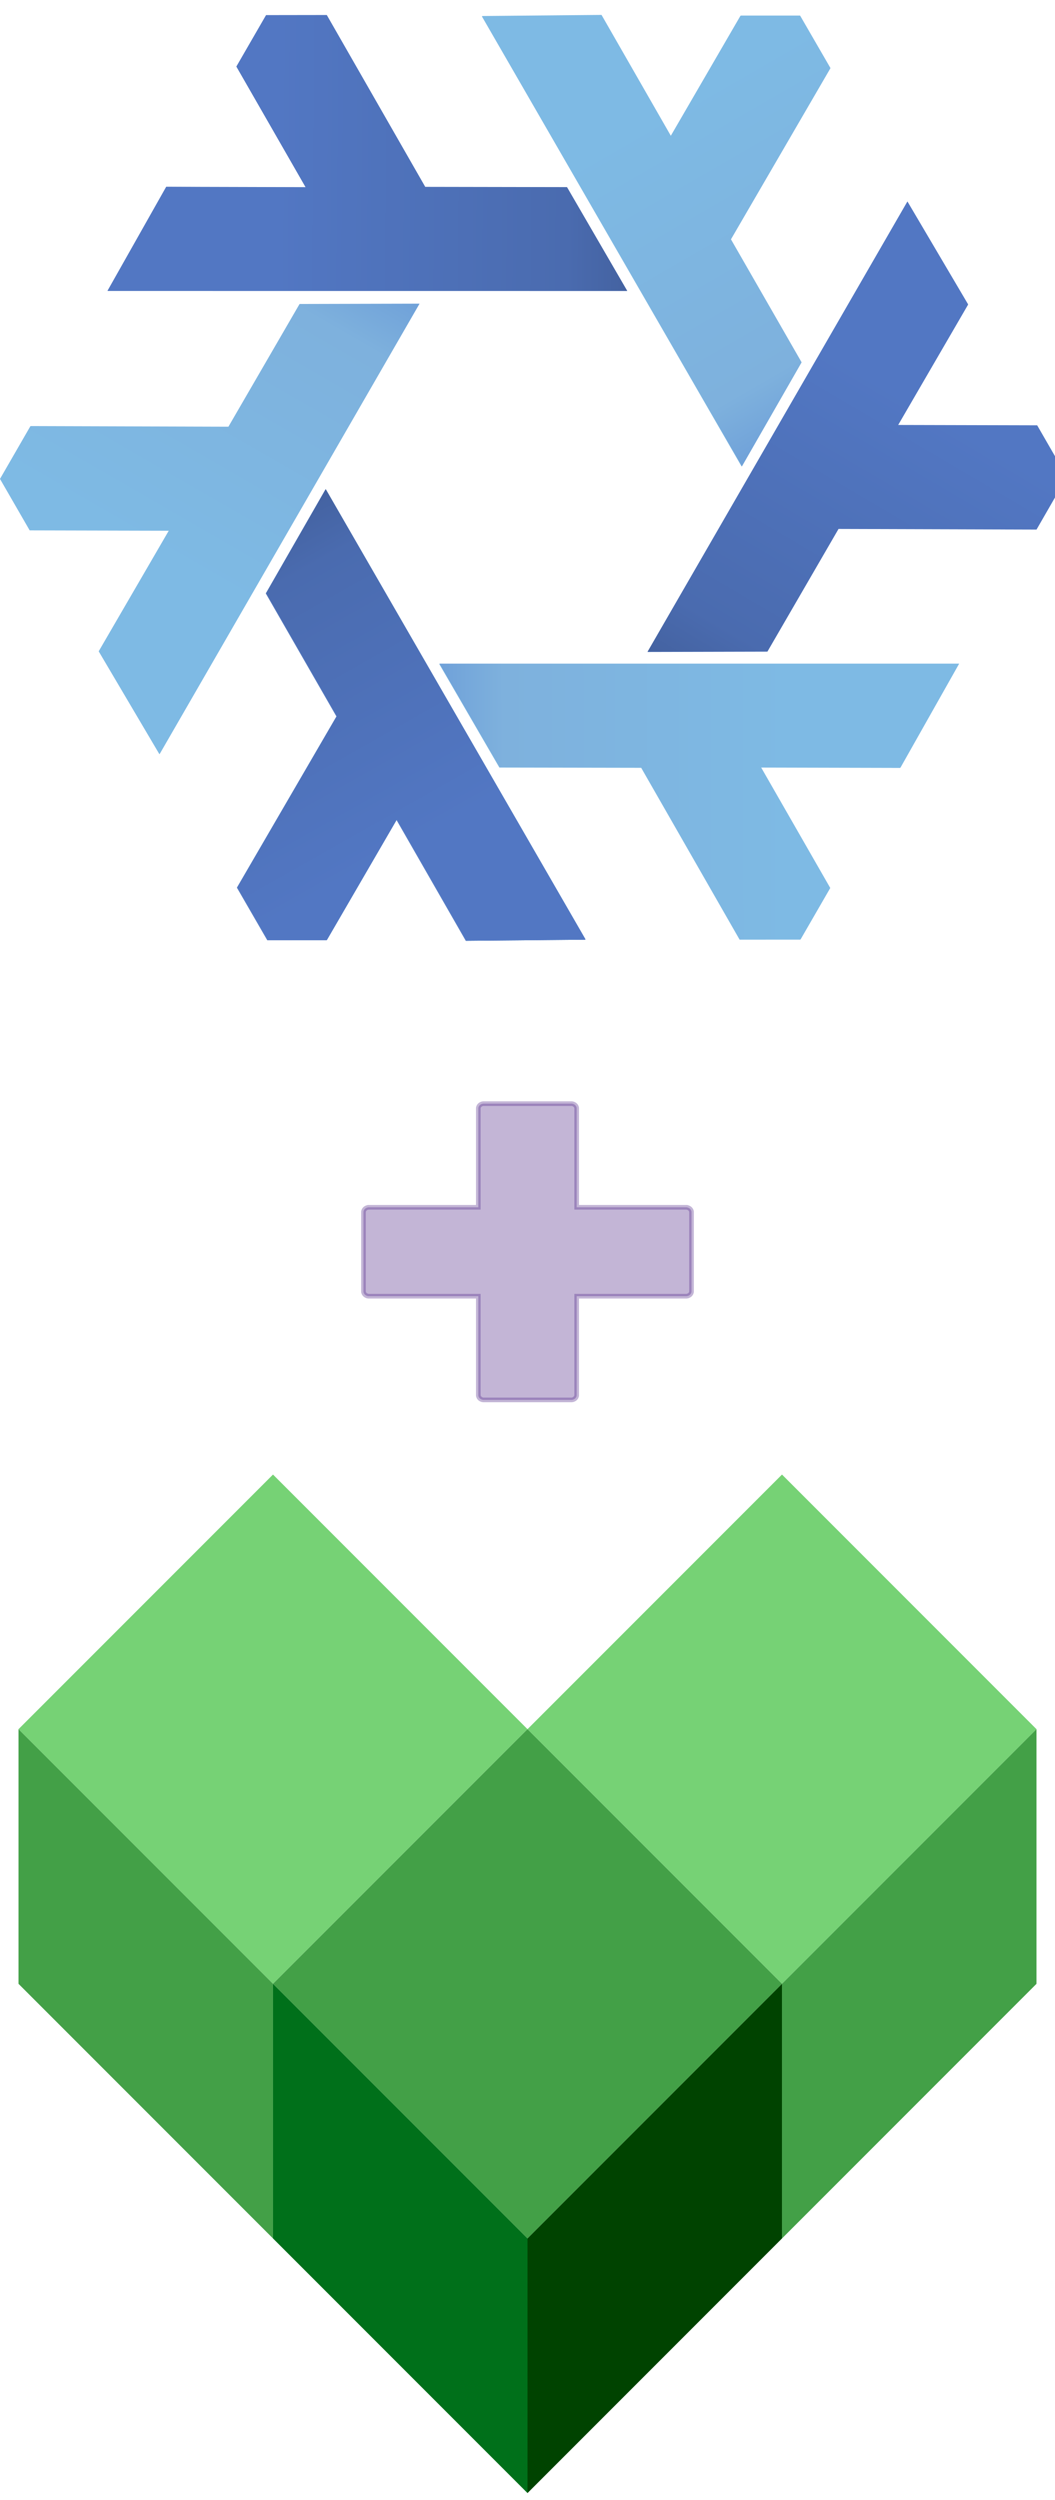 <?xml version="1.0" encoding="UTF-8" standalone="no"?>
<!DOCTYPE svg PUBLIC "-//W3C//DTD SVG 1.1//EN" "http://www.w3.org/Graphics/SVG/1.1/DTD/svg11.dtd">
<svg version="1.1" xmlns="http://www.w3.org/2000/svg" xmlns:xlink="http://www.w3.org/1999/xlink" preserveAspectRatio="xMidYMid meet" viewBox="0 0 228 540" width="228" height="540"><defs><path d="M114 373.5L59 428.5L4 373.5L59 318.5L114 373.5Z" id="f4OOj0nLR"></path><path d="M114 373.5L59 428.5L4 373.5L59 318.5L114 373.5Z" id="a2A0WxyabJ"></path><path d="M4 428.5L59 483.5L59 428.5L4 373.5L4 428.5Z" id="beN8QLUgv"></path><path d="M40.81 470.57L95.81 525.57L95.81 470.57L40.81 415.57L40.81 470.57Z" id="a43XMF7j3A"></path><path d="M224 373.5L169 428.5L114 373.5L169 318.5L224 373.5Z" id="b1vzsTO3ii"></path><path d="M224 373.5L169 428.5L114 373.5L169 318.5L224 373.5Z" id="dMA3luK1q"></path><path d="M224 428.5L169 483.5L169 428.5L224 373.5L224 428.5Z" id="f28Atahtz8"></path><path d="M224 428.5L169 483.5L169 428.5L224 373.5L224 428.5Z" id="b2zXSM17tL"></path><path d="M169 428.5L114 483.5L59 428.5L114 373.5L169 428.5Z" id="d55tfNvhcc"></path><path d="M169 428.5L114 483.5L59 428.5L114 373.5L169 428.5Z" id="b7Xjun8nI0"></path><path d="M114 538.5L59 483.5L59 428.5L114 483.5L114 538.5Z" id="lqcmeLihY"></path><path d="M114 538.5L59 483.5L59 428.5L114 483.5L114 538.5Z" id="fwMv8IKJH"></path><path d="M169 428.5L169 483.5L114 538.5L114 483.5L169 428.5Z" id="b37RvLwpuG"></path><path d="M169 428.5L169 483.5L114 538.5L114 483.5L169 428.5Z" id="a17uIlmw8y"></path><path d="M126.49 202.98L100.68 203.22L85.69 177.09L70.6 203.08L57.77 203.08L51.21 191.73L72.72 154.75L57.45 128.18L70.34 105.72L126.49 202.98Z" id="blKnRdLv"></path><path d="M126.49 202.98L100.68 203.22L85.69 177.09L70.6 203.08L57.77 203.08L51.21 191.73L72.72 154.75L57.45 128.18L70.34 105.72L126.49 202.98Z" id="bU9N2EEP4"></path><path d="M34.45 162.91L21.33 140.69L36.47 114.64L6.41 114.56L0 103.45L6.55 92.1L49.33 92.23L64.71 65.72L90.6 65.66L34.45 162.91Z" id="cieNv82tp"></path><path d="M34.51 162.85L21.4 140.62L36.54 114.58L6.48 114.5L0.07 103.39L6.61 92.03L49.4 92.17L64.77 65.66L90.67 65.59L34.51 162.85Z" id="fm3UShTMr"></path><path d="M207.22 143.4L194.53 165.87L164.4 165.79L179.36 191.86L172.95 202.96L159.84 202.97L138.57 165.85L107.92 165.79L94.91 143.4L207.22 143.4Z" id="b1QX2Wezg9"></path><path d="M207.22 143.4L194.53 165.87L164.4 165.79L179.36 191.86L172.95 202.96L159.84 202.97L138.57 165.85L107.92 165.79L94.91 143.4L207.22 143.4Z" id="bHe23qnPc"></path><path d="M104.13 3.52L129.94 3.28L144.93 29.41L160.02 3.42L172.84 3.43L179.41 14.77L157.9 51.76L173.17 78.32L160.28 100.78L104.13 3.52Z" id="bEAjouLQZ"></path><path d="M104.13 3.52L129.94 3.28L144.93 29.41L160.02 3.42L172.84 3.43L179.41 14.77L157.9 51.76L173.17 78.32L160.28 100.78L104.13 3.52Z" id="bqmyxzsnQ"></path><path d="M126.49 202.98L100.68 203.22L85.69 177.09L70.6 203.08L57.77 203.08L51.21 191.73L72.72 154.75L57.45 128.18L70.34 105.72L126.49 202.98Z" id="dmZRtWGMj"></path><path d="M126.49 202.98L100.68 203.22L85.69 177.09L70.6 203.08L57.77 203.08L51.21 191.73L72.72 154.75L57.45 128.18L70.34 105.72L126.49 202.98Z" id="d2DzXjnUUx"></path><path d="M23.25 62.85L35.94 40.38L66.07 40.47L51.1 14.4L57.52 3.3L70.63 3.28L91.9 40.4L122.55 40.46L135.56 62.86L23.25 62.85Z" id="e3MUyG56aO"></path><path d="M23.25 62.85L35.94 40.38L66.07 40.47L51.1 14.4L57.52 3.3L70.63 3.28L91.9 40.4L122.55 40.46L135.56 62.86L23.25 62.85Z" id="b1L5K6hEEa"></path><path d="M196.1 43.57L209.21 65.8L194.07 91.84L224.13 91.92L230.54 103.03L224 114.39L181.21 114.25L165.84 140.76L139.94 140.83L196.1 43.57Z" id="b3sgAen328"></path><path d="M196.1 43.57L209.21 65.8L194.07 91.84L224.13 91.92L230.54 103.03L224 114.39L181.21 114.25L165.84 140.76L139.94 140.83L196.1 43.57Z" id="a21EIAihV"></path><path d="M126.55 202.92L100.75 203.16L85.76 177.03L70.66 203.02L57.84 203.01L51.27 191.67L72.78 154.68L57.51 128.12L70.4 105.66L126.55 202.92Z" id="a4mnDVS1Qf"></path><linearGradient id="gradiente1lz8aRMUz" gradientUnits="userSpaceOnUse" x1="52.8" y1="108.71" x2="93.93" y2="179.83"><stop style="stop-color: #699ad7;stop-opacity: 1" offset="0%"></stop><stop style="stop-color: #7eb1dd;stop-opacity: 1" offset="24.345%"></stop><stop style="stop-color: #7ebae4;stop-opacity: 1" offset="100%"></stop></linearGradient><path d="M34.45 162.91L21.33 140.69L36.47 114.64L6.41 114.56L0 103.45L6.55 92.1L49.33 92.23L64.71 65.72L90.6 65.66L34.45 162.91Z" id="aTipzihvZ"></path><path d="M34.51 162.85L21.4 140.62L36.54 114.58L6.48 114.5L0.07 103.39L6.61 92.03L49.4 92.17L64.77 65.66L90.67 65.59L34.51 162.85Z" id="bHzjBwykf"></path><linearGradient id="gradienta2AvnIaEDO" gradientUnits="userSpaceOnUse" x1="79.23" y1="51.88" x2="38.19" y2="123.05"><stop style="stop-color: #699ad7;stop-opacity: 1" offset="0%"></stop><stop style="stop-color: #7eb1dd;stop-opacity: 1" offset="24.345%"></stop><stop style="stop-color: #7ebae4;stop-opacity: 1" offset="100%"></stop></linearGradient><path d="M126.55 202.92L100.75 203.16L85.76 177.03L70.66 203.02L57.84 203.01L51.27 191.67L72.78 154.68L57.51 128.12L70.4 105.66L126.55 202.92Z" id="a4U1VQqwb1"></path><path d="M207.29 143.34L194.6 165.81L164.47 165.73L179.43 191.8L173.02 202.9L159.91 202.91L138.63 165.79L107.99 165.73L94.98 143.34L207.29 143.34Z" id="f5DCr1WFwh"></path><linearGradient id="gradienta8x0Cu1XEa" gradientUnits="userSpaceOnUse" x1="88.83" y1="160.11" x2="170.98" y2="160.05"><stop style="stop-color: #699ad7;stop-opacity: 1" offset="0%"></stop><stop style="stop-color: #7eb1dd;stop-opacity: 1" offset="24.345%"></stop><stop style="stop-color: #7ebae4;stop-opacity: 1" offset="100%"></stop></linearGradient><path d="M207.29 143.34L194.6 165.81L164.47 165.73L179.43 191.8L173.02 202.9L159.91 202.91L138.63 165.79L107.99 165.73L94.98 143.34L207.29 143.34Z" id="b2ZFO1mtz"></path><path d="M104.2 3.46L130 3.22L144.99 29.35L160.09 3.36L172.91 3.36L179.48 14.71L157.97 51.69L173.24 78.26L160.35 100.72L104.2 3.46Z" id="e1Au6cb625"></path><linearGradient id="gradienthAwHM5BnY" gradientUnits="userSpaceOnUse" x1="177.95" y1="97.67" x2="136.83" y2="26.55"><stop style="stop-color: #699ad7;stop-opacity: 1" offset="0%"></stop><stop style="stop-color: #7eb1dd;stop-opacity: 1" offset="24.345%"></stop><stop style="stop-color: #7ebae4;stop-opacity: 1" offset="100%"></stop></linearGradient><path d="M104.2 3.46L130 3.22L144.99 29.35L160.09 3.36L172.91 3.36L179.48 14.71L157.97 51.69L173.24 78.26L160.35 100.72L104.2 3.46Z" id="a12a9LM5tU"></path><path d="M126.55 202.92L100.75 203.16L85.76 177.03L70.66 203.02L57.84 203.01L51.27 191.67L72.78 154.68L57.51 128.12L70.4 105.66L126.55 202.92Z" id="b73MtfCTTh"></path><linearGradient id="gradiente2clX3tLYq" gradientUnits="userSpaceOnUse" x1="57.05" y1="106.29" x2="97.45" y2="177.68"><stop style="stop-color: #415e9a;stop-opacity: 1" offset="0%"></stop><stop style="stop-color: #4a6baf;stop-opacity: 1" offset="23.169%"></stop><stop style="stop-color: #5277c3;stop-opacity: 1" offset="100%"></stop></linearGradient><path d="M126.55 202.92L100.75 203.16L85.76 177.03L70.66 203.02L57.84 203.01L51.27 191.67L72.78 154.68L57.51 128.12L70.4 105.66L126.55 202.92Z" id="a4TF8aL0T"></path><path d="M23.23 62.81L35.92 40.34L66.05 40.43L51.09 14.36L57.5 3.26L70.61 3.24L91.89 40.36L122.53 40.42L135.54 62.82L23.23 62.81Z" id="cHNPISlcw"></path><linearGradient id="gradientb2pCfKvnVy" gradientUnits="userSpaceOnUse" x1="141.66" y1="50.94" x2="59.64" y2="50.22"><stop style="stop-color: #415e9a;stop-opacity: 1" offset="0%"></stop><stop style="stop-color: #4a6baf;stop-opacity: 1" offset="23.169%"></stop><stop style="stop-color: #5277c3;stop-opacity: 1" offset="100%"></stop></linearGradient><path d="M23.23 62.81L35.92 40.34L66.05 40.43L51.09 14.36L57.5 3.26L70.61 3.24L91.89 40.36L122.53 40.42L135.54 62.82L23.23 62.81Z" id="aertIsdMk"></path><path d="M196.11 43.52L209.22 65.74L194.09 91.79L224.15 91.87L230.55 102.97L224.01 114.33L181.23 114.19L165.85 140.7L139.95 140.77L196.11 43.52Z" id="b5ftY8zoq"></path><linearGradient id="gradientb19aJ0LXv" gradientUnits="userSpaceOnUse" x1="147.18" y1="152.01" x2="188.81" y2="81.34"><stop style="stop-color: #415e9a;stop-opacity: 1" offset="0%"></stop><stop style="stop-color: #4a6baf;stop-opacity: 1" offset="23.169%"></stop><stop style="stop-color: #5277c3;stop-opacity: 1" offset="100%"></stop></linearGradient><path d="M196.11 43.52L209.22 65.74L194.09 91.79L224.15 91.87L230.55 102.97L224.01 114.33L181.23 114.19L165.85 140.7L139.95 140.77L196.11 43.52Z" id="c2J0B7dYhX"></path><path d="M123.6 238.39L123.64 238.39L123.69 238.4L123.74 238.41L123.78 238.42L123.83 238.43L123.87 238.45L123.91 238.46L123.96 238.48L124 238.5L124.04 238.52L124.08 238.54L124.11 238.56L124.15 238.58L124.19 238.61L124.22 238.64L124.26 238.66L124.29 238.69L124.32 238.72L124.35 238.75L124.38 238.78L124.41 238.82L124.43 238.85L124.46 238.88L124.48 238.92L124.5 238.96L124.52 238.99L124.54 239.03L124.56 239.07L124.57 239.11L124.59 239.15L124.6 239.19L124.61 239.23L124.62 239.27L124.63 239.32L124.63 239.36L124.63 239.4L124.63 239.45L124.63 260.77L148.27 260.77L148.32 260.77L148.37 260.77L148.41 260.78L148.46 260.78L148.51 260.8L148.55 260.81L148.6 260.82L148.64 260.83L148.69 260.85L148.73 260.86L148.77 260.88L148.81 260.9L148.85 260.92L148.89 260.94L148.93 260.96L148.97 260.99L149 261.01L149.04 261.03L149.07 261.06L149.1 261.08L149.14 261.12L149.17 261.15L149.19 261.18L149.22 261.22L149.25 261.25L149.27 261.27L149.3 261.32L149.32 261.36L149.34 261.39L149.36 261.43L149.37 261.47L149.39 261.51L149.4 261.55L149.42 261.58L149.43 261.63L149.43 261.67L149.44 261.72L149.45 261.76L149.45 261.8L149.45 261.85L149.45 278.9L149.45 278.96L149.45 279L149.44 279.03L149.43 279.08L149.43 279.13L149.42 279.17L149.4 279.21L149.39 279.25L149.37 279.28L149.36 279.33L149.34 279.37L149.32 279.4L149.3 279.44L149.27 279.48L149.25 279.51L149.22 279.53L149.19 279.58L149.17 279.61L149.14 279.64L149.1 279.67L149.07 279.7L149.04 279.72L149 279.75L148.97 279.77L148.93 279.8L148.89 279.82L148.85 279.83L148.81 279.86L148.77 279.88L148.73 279.9L148.69 279.9L148.64 279.93L148.6 279.94L148.55 279.95L148.51 279.96L148.46 279.97L148.41 279.97L148.37 279.98L148.32 279.98L148.27 279.98L124.63 279.98L124.63 301.31L124.63 301.36L124.63 301.4L124.63 301.44L124.62 301.49L124.61 301.52L124.6 301.57L124.59 301.61L124.57 301.65L124.56 301.69L124.54 301.73L124.52 301.77L124.5 301.79L124.48 301.84L124.46 301.88L124.43 301.9L124.41 301.94L124.38 301.98L124.35 302.01L124.32 302.03L124.29 302.07L124.26 302.1L124.22 302.12L124.19 302.15L124.15 302.16L124.11 302.2L124.08 302.22L124.04 302.24L124 302.26L123.96 302.27L123.91 302.29L123.87 302.31L123.83 302.33L123.78 302.34L123.74 302.35L123.69 302.36L123.64 302.37L123.6 302.37L123.55 302.38L123.5 302.38L123.45 302.38L104.55 302.38L104.5 302.38L104.45 302.38L104.4 302.37L104.36 302.37L104.31 302.36L104.26 302.35L104.22 302.34L104.17 302.33L104.13 302.31L104.09 302.29L104.04 302.27L104 302.26L103.96 302.24L103.92 302.22L103.89 302.2L103.85 302.16L103.81 302.15L103.78 302.12L103.74 302.1L103.71 302.07L103.68 302.03L103.65 302.01L103.62 301.98L103.59 301.94L103.57 301.9L103.54 301.88L103.52 301.84L103.5 301.79L103.48 301.77L103.46 301.73L103.44 301.69L103.43 301.65L103.41 301.61L103.4 301.57L103.39 301.52L103.38 301.49L103.37 301.44L103.37 301.4L103.37 301.36L103.37 301.31L103.37 279.98L79.73 279.98L79.68 279.98L79.63 279.98L79.59 279.97L79.54 279.97L79.49 279.96L79.45 279.95L79.4 279.94L79.36 279.93L79.31 279.9L79.27 279.9L79.23 279.88L79.19 279.86L79.15 279.83L79.11 279.82L79.07 279.8L79.03 279.77L79 279.75L78.96 279.72L78.93 279.7L78.9 279.67L78.86 279.64L78.83 279.61L78.81 279.58L78.78 279.53L78.75 279.51L78.73 279.48L78.7 279.44L78.68 279.4L78.66 279.37L78.64 279.33L78.63 279.28L78.61 279.25L78.6 279.21L78.58 279.17L78.57 279.13L78.57 279.08L78.56 279.03L78.55 279L78.55 278.96L78.55 278.9L78.55 261.85L78.55 261.8L78.55 261.76L78.56 261.72L78.57 261.67L78.57 261.63L78.58 261.58L78.6 261.55L78.61 261.51L78.63 261.47L78.64 261.43L78.66 261.39L78.68 261.36L78.7 261.32L78.73 261.27L78.75 261.25L78.78 261.22L78.81 261.18L78.83 261.15L78.86 261.12L78.9 261.08L78.93 261.06L78.96 261.03L79 261.01L79.03 260.99L79.07 260.96L79.11 260.94L79.15 260.92L79.19 260.9L79.23 260.88L79.27 260.86L79.31 260.85L79.36 260.83L79.4 260.82L79.45 260.81L79.49 260.8L79.54 260.78L79.59 260.78L79.63 260.77L79.68 260.77L79.73 260.77L103.37 260.77L103.37 239.45L103.37 239.4L103.37 239.36L103.37 239.32L103.38 239.27L103.39 239.23L103.4 239.19L103.41 239.15L103.43 239.11L103.44 239.07L103.46 239.03L103.48 238.99L103.5 238.96L103.52 238.92L103.54 238.88L103.57 238.85L103.59 238.82L103.62 238.78L103.65 238.75L103.68 238.72L103.71 238.69L103.74 238.66L103.78 238.64L103.81 238.61L103.85 238.58L103.89 238.56L103.92 238.54L103.96 238.52L104 238.5L104.04 238.48L104.09 238.46L104.13 238.45L104.17 238.43L104.22 238.42L104.26 238.41L104.31 238.4L104.36 238.39L104.4 238.39L104.45 238.38L104.5 238.38L104.55 238.38L123.45 238.38L123.5 238.38L123.55 238.38L123.6 238.39Z" id="eDbDFs0qJ"></path><path d="M123.6 238.39L123.64 238.39L123.69 238.4L123.74 238.41L123.78 238.42L123.83 238.43L123.87 238.45L123.91 238.46L123.96 238.48L124 238.5L124.04 238.52L124.08 238.54L124.11 238.56L124.15 238.58L124.19 238.61L124.22 238.64L124.26 238.66L124.29 238.69L124.32 238.72L124.35 238.75L124.38 238.78L124.41 238.82L124.43 238.85L124.46 238.88L124.48 238.92L124.5 238.96L124.52 238.99L124.54 239.03L124.56 239.07L124.57 239.11L124.59 239.15L124.6 239.19L124.61 239.23L124.62 239.27L124.63 239.32L124.63 239.36L124.63 239.4L124.63 239.45L124.63 260.77L148.27 260.77L148.32 260.77L148.37 260.77L148.41 260.78L148.46 260.78L148.51 260.8L148.55 260.81L148.6 260.82L148.64 260.83L148.69 260.85L148.73 260.86L148.77 260.88L148.81 260.9L148.85 260.92L148.89 260.94L148.93 260.96L148.97 260.99L149 261.01L149.04 261.03L149.07 261.06L149.1 261.08L149.14 261.12L149.17 261.15L149.19 261.18L149.22 261.22L149.25 261.25L149.27 261.27L149.3 261.32L149.32 261.36L149.34 261.39L149.36 261.43L149.37 261.47L149.39 261.51L149.4 261.55L149.42 261.58L149.43 261.63L149.43 261.67L149.44 261.72L149.45 261.76L149.45 261.8L149.45 261.85L149.45 278.9L149.45 278.96L149.45 279L149.44 279.03L149.43 279.08L149.43 279.13L149.42 279.17L149.4 279.21L149.39 279.25L149.37 279.28L149.36 279.33L149.34 279.37L149.32 279.4L149.3 279.44L149.27 279.48L149.25 279.51L149.22 279.53L149.19 279.58L149.17 279.61L149.14 279.64L149.1 279.67L149.07 279.7L149.04 279.72L149 279.75L148.97 279.77L148.93 279.8L148.89 279.82L148.85 279.83L148.81 279.86L148.77 279.88L148.73 279.9L148.69 279.9L148.64 279.93L148.6 279.94L148.55 279.95L148.51 279.96L148.46 279.97L148.41 279.97L148.37 279.98L148.32 279.98L148.27 279.98L124.63 279.98L124.63 301.31L124.63 301.36L124.63 301.4L124.63 301.44L124.62 301.49L124.61 301.52L124.6 301.57L124.59 301.61L124.57 301.65L124.56 301.69L124.54 301.73L124.52 301.77L124.5 301.79L124.48 301.84L124.46 301.88L124.43 301.9L124.41 301.94L124.38 301.98L124.35 302.01L124.32 302.03L124.29 302.07L124.26 302.1L124.22 302.12L124.19 302.15L124.15 302.16L124.11 302.2L124.08 302.22L124.04 302.24L124 302.26L123.96 302.27L123.91 302.29L123.87 302.31L123.83 302.33L123.78 302.34L123.74 302.35L123.69 302.36L123.64 302.37L123.6 302.37L123.55 302.38L123.5 302.38L123.45 302.38L104.55 302.38L104.5 302.38L104.45 302.38L104.4 302.37L104.36 302.37L104.31 302.36L104.26 302.35L104.22 302.34L104.17 302.33L104.13 302.31L104.09 302.29L104.04 302.27L104 302.26L103.96 302.24L103.92 302.22L103.89 302.2L103.85 302.16L103.81 302.15L103.78 302.12L103.74 302.1L103.71 302.07L103.68 302.03L103.65 302.01L103.62 301.98L103.59 301.94L103.57 301.9L103.54 301.88L103.52 301.84L103.5 301.79L103.48 301.77L103.46 301.73L103.44 301.69L103.43 301.65L103.41 301.61L103.4 301.57L103.39 301.52L103.38 301.49L103.37 301.44L103.37 301.4L103.37 301.36L103.37 301.31L103.37 279.98L79.73 279.98L79.68 279.98L79.63 279.98L79.59 279.97L79.54 279.97L79.49 279.96L79.45 279.95L79.4 279.94L79.36 279.93L79.31 279.9L79.27 279.9L79.23 279.88L79.19 279.86L79.15 279.83L79.11 279.82L79.07 279.8L79.03 279.77L79 279.75L78.96 279.72L78.93 279.7L78.9 279.67L78.86 279.64L78.83 279.61L78.81 279.58L78.78 279.53L78.75 279.51L78.73 279.48L78.7 279.44L78.68 279.4L78.66 279.37L78.64 279.33L78.63 279.28L78.61 279.25L78.6 279.21L78.58 279.17L78.57 279.13L78.57 279.08L78.56 279.03L78.55 279L78.55 278.96L78.55 278.9L78.55 261.85L78.55 261.8L78.55 261.76L78.56 261.72L78.57 261.67L78.57 261.63L78.58 261.58L78.6 261.55L78.61 261.51L78.63 261.47L78.64 261.43L78.66 261.39L78.68 261.36L78.7 261.32L78.73 261.27L78.75 261.25L78.78 261.22L78.81 261.18L78.83 261.15L78.86 261.12L78.9 261.08L78.93 261.06L78.96 261.03L79 261.01L79.03 260.99L79.07 260.96L79.11 260.94L79.15 260.92L79.19 260.9L79.23 260.88L79.27 260.86L79.31 260.85L79.36 260.83L79.4 260.82L79.45 260.81L79.49 260.8L79.54 260.78L79.59 260.78L79.63 260.77L79.68 260.77L79.73 260.77L103.37 260.77L103.37 239.45L103.37 239.4L103.37 239.36L103.37 239.32L103.38 239.27L103.39 239.23L103.4 239.19L103.41 239.15L103.43 239.11L103.44 239.07L103.46 239.03L103.48 238.99L103.5 238.96L103.52 238.92L103.54 238.88L103.57 238.85L103.59 238.82L103.62 238.78L103.65 238.75L103.68 238.72L103.71 238.69L103.74 238.66L103.78 238.64L103.81 238.61L103.85 238.58L103.89 238.56L103.92 238.54L103.96 238.52L104 238.5L104.04 238.48L104.09 238.46L104.13 238.45L104.17 238.43L104.22 238.42L104.26 238.41L104.31 238.4L104.36 238.39L104.4 238.39L104.45 238.38L104.5 238.38L104.55 238.38L123.45 238.38L123.5 238.38L123.55 238.38L123.6 238.39Z" id="eB5ySa6PM"></path></defs><g><g><g><g><use xlink:href="#f4OOj0nLR" opacity="1" fill="#76d275" fill-opacity="1"></use><g><use xlink:href="#f4OOj0nLR" opacity="1" fill-opacity="0" stroke="#000000" stroke-width="1" stroke-opacity="0"></use></g></g><g><use xlink:href="#a2A0WxyabJ" opacity="1" fill="#000000" fill-opacity="0"></use><g><use xlink:href="#a2A0WxyabJ" opacity="1" fill-opacity="0" stroke="#000000" stroke-width="1" stroke-opacity="0"></use></g></g><g><use xlink:href="#beN8QLUgv" opacity="1" fill="#43a047" fill-opacity="1"></use><g><use xlink:href="#beN8QLUgv" opacity="1" fill-opacity="0" stroke="#000000" stroke-width="1" stroke-opacity="0"></use></g></g><g><use xlink:href="#a43XMF7j3A" opacity="1" fill="#000000" fill-opacity="0"></use><g><use xlink:href="#a43XMF7j3A" opacity="1" fill-opacity="0" stroke="#000000" stroke-width="1" stroke-opacity="0"></use></g></g><g><use xlink:href="#b1vzsTO3ii" opacity="1" fill="#76d275" fill-opacity="1"></use><g><use xlink:href="#b1vzsTO3ii" opacity="1" fill-opacity="0" stroke="#000000" stroke-width="1" stroke-opacity="0"></use></g></g><g><use xlink:href="#dMA3luK1q" opacity="1" fill="#000000" fill-opacity="0"></use><g><use xlink:href="#dMA3luK1q" opacity="1" fill-opacity="0" stroke="#000000" stroke-width="1" stroke-opacity="0"></use></g></g><g><use xlink:href="#f28Atahtz8" opacity="1" fill="#43a047" fill-opacity="1"></use><g><use xlink:href="#f28Atahtz8" opacity="1" fill-opacity="0" stroke="#000000" stroke-width="1" stroke-opacity="0"></use></g></g><g><use xlink:href="#b2zXSM17tL" opacity="1" fill="#000000" fill-opacity="0"></use><g><use xlink:href="#b2zXSM17tL" opacity="1" fill-opacity="0" stroke="#000000" stroke-width="1" stroke-opacity="0"></use></g></g><g><use xlink:href="#d55tfNvhcc" opacity="1" fill="#43a047" fill-opacity="1"></use><g><use xlink:href="#d55tfNvhcc" opacity="1" fill-opacity="0" stroke="#000000" stroke-width="1" stroke-opacity="0"></use></g></g><g><use xlink:href="#b7Xjun8nI0" opacity="1" fill="#000000" fill-opacity="0"></use><g><use xlink:href="#b7Xjun8nI0" opacity="1" fill-opacity="0" stroke="#000000" stroke-width="1" stroke-opacity="0"></use></g></g><g><use xlink:href="#lqcmeLihY" opacity="1" fill="#00701a" fill-opacity="1"></use><g><use xlink:href="#lqcmeLihY" opacity="1" fill-opacity="0" stroke="#000000" stroke-width="1" stroke-opacity="0"></use></g></g><g><use xlink:href="#fwMv8IKJH" opacity="1" fill="#000000" fill-opacity="0"></use><g><use xlink:href="#fwMv8IKJH" opacity="1" fill-opacity="0" stroke="#000000" stroke-width="1" stroke-opacity="0"></use></g></g><g><use xlink:href="#b37RvLwpuG" opacity="1" fill="#004300" fill-opacity="1"></use><g><use xlink:href="#b37RvLwpuG" opacity="1" fill-opacity="0" stroke="#000000" stroke-width="1" stroke-opacity="0"></use></g></g><g><use xlink:href="#a17uIlmw8y" opacity="1" fill="#000000" fill-opacity="0"></use><g><use xlink:href="#a17uIlmw8y" opacity="1" fill-opacity="0" stroke="#000000" stroke-width="1" stroke-opacity="0"></use></g></g></g><g><g><use xlink:href="#blKnRdLv" opacity="1" fill="#5277c3" fill-opacity="1"></use><g><use xlink:href="#blKnRdLv" opacity="1" fill-opacity="0" stroke="#000000" stroke-width="1" stroke-opacity="0"></use></g></g><g><use xlink:href="#bU9N2EEP4" opacity="1" fill="#000000" fill-opacity="0"></use><g><use xlink:href="#bU9N2EEP4" opacity="1" fill-opacity="0" stroke="#000000" stroke-width="3" stroke-opacity="0"></use></g></g><g><use xlink:href="#cieNv82tp" opacity="1" fill="#7ebae4" fill-opacity="1"></use><g><use xlink:href="#cieNv82tp" opacity="1" fill-opacity="0" stroke="#000000" stroke-width="1" stroke-opacity="0"></use></g></g><g><use xlink:href="#fm3UShTMr" opacity="1" fill="#000000" fill-opacity="0"></use><g><use xlink:href="#fm3UShTMr" opacity="1" fill-opacity="0" stroke="#000000" stroke-width="3" stroke-opacity="0"></use></g></g><g><use xlink:href="#b1QX2Wezg9" opacity="1" fill="#7ebae4" fill-opacity="1"></use><g><use xlink:href="#b1QX2Wezg9" opacity="1" fill-opacity="0" stroke="#000000" stroke-width="1" stroke-opacity="0"></use></g></g><g><use xlink:href="#bHe23qnPc" opacity="1" fill="#000000" fill-opacity="0"></use><g><use xlink:href="#bHe23qnPc" opacity="1" fill-opacity="0" stroke="#000000" stroke-width="3" stroke-opacity="0"></use></g></g><g><use xlink:href="#bEAjouLQZ" opacity="1" fill="#7ebae4" fill-opacity="1"></use><g><use xlink:href="#bEAjouLQZ" opacity="1" fill-opacity="0" stroke="#000000" stroke-width="1" stroke-opacity="0"></use></g></g><g><use xlink:href="#bqmyxzsnQ" opacity="1" fill="#000000" fill-opacity="0"></use><g><use xlink:href="#bqmyxzsnQ" opacity="1" fill-opacity="0" stroke="#000000" stroke-width="3" stroke-opacity="0"></use></g></g><g><use xlink:href="#dmZRtWGMj" opacity="1" fill="#5277c3" fill-opacity="1"></use><g><use xlink:href="#dmZRtWGMj" opacity="1" fill-opacity="0" stroke="#000000" stroke-width="1" stroke-opacity="0"></use></g></g><g><use xlink:href="#d2DzXjnUUx" opacity="1" fill="#000000" fill-opacity="0"></use><g><use xlink:href="#d2DzXjnUUx" opacity="1" fill-opacity="0" stroke="#000000" stroke-width="3" stroke-opacity="0"></use></g></g><g><use xlink:href="#e3MUyG56aO" opacity="1" fill="#5277c3" fill-opacity="1"></use><g><use xlink:href="#e3MUyG56aO" opacity="1" fill-opacity="0" stroke="#000000" stroke-width="1" stroke-opacity="0"></use></g></g><g><use xlink:href="#b1L5K6hEEa" opacity="1" fill="#000000" fill-opacity="0"></use><g><use xlink:href="#b1L5K6hEEa" opacity="1" fill-opacity="0" stroke="#000000" stroke-width="3" stroke-opacity="0"></use></g></g><g><use xlink:href="#b3sgAen328" opacity="1" fill="#5277c3" fill-opacity="1"></use><g><use xlink:href="#b3sgAen328" opacity="1" fill-opacity="0" stroke="#000000" stroke-width="1" stroke-opacity="0"></use></g></g><g><use xlink:href="#a21EIAihV" opacity="1" fill="#000000" fill-opacity="0"></use><g><use xlink:href="#a21EIAihV" opacity="1" fill-opacity="0" stroke="#000000" stroke-width="3" stroke-opacity="0"></use></g></g><g><use xlink:href="#a4mnDVS1Qf" opacity="1" fill="url(#gradiente1lz8aRMUz)"></use><g><use xlink:href="#a4mnDVS1Qf" opacity="1" fill-opacity="0" stroke="#000000" stroke-width="1" stroke-opacity="0"></use></g></g><g><use xlink:href="#aTipzihvZ" opacity="1" fill="#000000" fill-opacity="0"></use><g><use xlink:href="#aTipzihvZ" opacity="1" fill-opacity="0" stroke="#000000" stroke-width="3" stroke-opacity="0"></use></g></g><g><use xlink:href="#bHzjBwykf" opacity="1" fill="url(#gradienta2AvnIaEDO)"></use><g><use xlink:href="#bHzjBwykf" opacity="1" fill-opacity="0" stroke="#000000" stroke-width="1" stroke-opacity="0"></use></g></g><g><use xlink:href="#a4U1VQqwb1" opacity="1" fill="#000000" fill-opacity="0"></use><g><use xlink:href="#a4U1VQqwb1" opacity="1" fill-opacity="0" stroke="#000000" stroke-width="3" stroke-opacity="0"></use></g></g><g><use xlink:href="#f5DCr1WFwh" opacity="1" fill="url(#gradienta8x0Cu1XEa)"></use><g><use xlink:href="#f5DCr1WFwh" opacity="1" fill-opacity="0" stroke="#000000" stroke-width="1" stroke-opacity="0"></use></g></g><g><use xlink:href="#b2ZFO1mtz" opacity="1" fill="#000000" fill-opacity="0"></use><g><use xlink:href="#b2ZFO1mtz" opacity="1" fill-opacity="0" stroke="#000000" stroke-width="3" stroke-opacity="0"></use></g></g><g><use xlink:href="#e1Au6cb625" opacity="1" fill="url(#gradienthAwHM5BnY)"></use><g><use xlink:href="#e1Au6cb625" opacity="1" fill-opacity="0" stroke="#000000" stroke-width="1" stroke-opacity="0"></use></g></g><g><use xlink:href="#a12a9LM5tU" opacity="1" fill="#000000" fill-opacity="0"></use><g><use xlink:href="#a12a9LM5tU" opacity="1" fill-opacity="0" stroke="#000000" stroke-width="3" stroke-opacity="0"></use></g></g><g><use xlink:href="#b73MtfCTTh" opacity="1" fill="url(#gradiente2clX3tLYq)"></use><g><use xlink:href="#b73MtfCTTh" opacity="1" fill-opacity="0" stroke="#000000" stroke-width="1" stroke-opacity="0"></use></g></g><g><use xlink:href="#a4TF8aL0T" opacity="1" fill="#000000" fill-opacity="0"></use><g><use xlink:href="#a4TF8aL0T" opacity="1" fill-opacity="0" stroke="#000000" stroke-width="3" stroke-opacity="0"></use></g></g><g><use xlink:href="#cHNPISlcw" opacity="1" fill="url(#gradientb2pCfKvnVy)"></use><g><use xlink:href="#cHNPISlcw" opacity="1" fill-opacity="0" stroke="#000000" stroke-width="1" stroke-opacity="0"></use></g></g><g><use xlink:href="#aertIsdMk" opacity="1" fill="#000000" fill-opacity="0"></use><g><use xlink:href="#aertIsdMk" opacity="1" fill-opacity="0" stroke="#000000" stroke-width="3" stroke-opacity="0"></use></g></g><g><use xlink:href="#b5ftY8zoq" opacity="1" fill="url(#gradientb19aJ0LXv)"></use><g><use xlink:href="#b5ftY8zoq" opacity="1" fill-opacity="0" stroke="#000000" stroke-width="1" stroke-opacity="0"></use></g></g><g><use xlink:href="#c2J0B7dYhX" opacity="1" fill="#000000" fill-opacity="0"></use><g><use xlink:href="#c2J0B7dYhX" opacity="1" fill-opacity="0" stroke="#000000" stroke-width="3" stroke-opacity="0"></use></g></g></g><g><g><use xlink:href="#eDbDFs0qJ" opacity="1" fill="#4b1f84" fill-opacity="0.33"></use><g><use xlink:href="#eDbDFs0qJ" opacity="1" fill-opacity="0" stroke="#000000" stroke-width="1" stroke-opacity="0"></use></g></g><g><use xlink:href="#eB5ySa6PM" opacity="1" fill="#000000" fill-opacity="0"></use><g><use xlink:href="#eB5ySa6PM" opacity="1" fill-opacity="0" stroke="#4b1f84" stroke-width="1" stroke-opacity="0.33"></use></g></g></g></g></g></svg>
